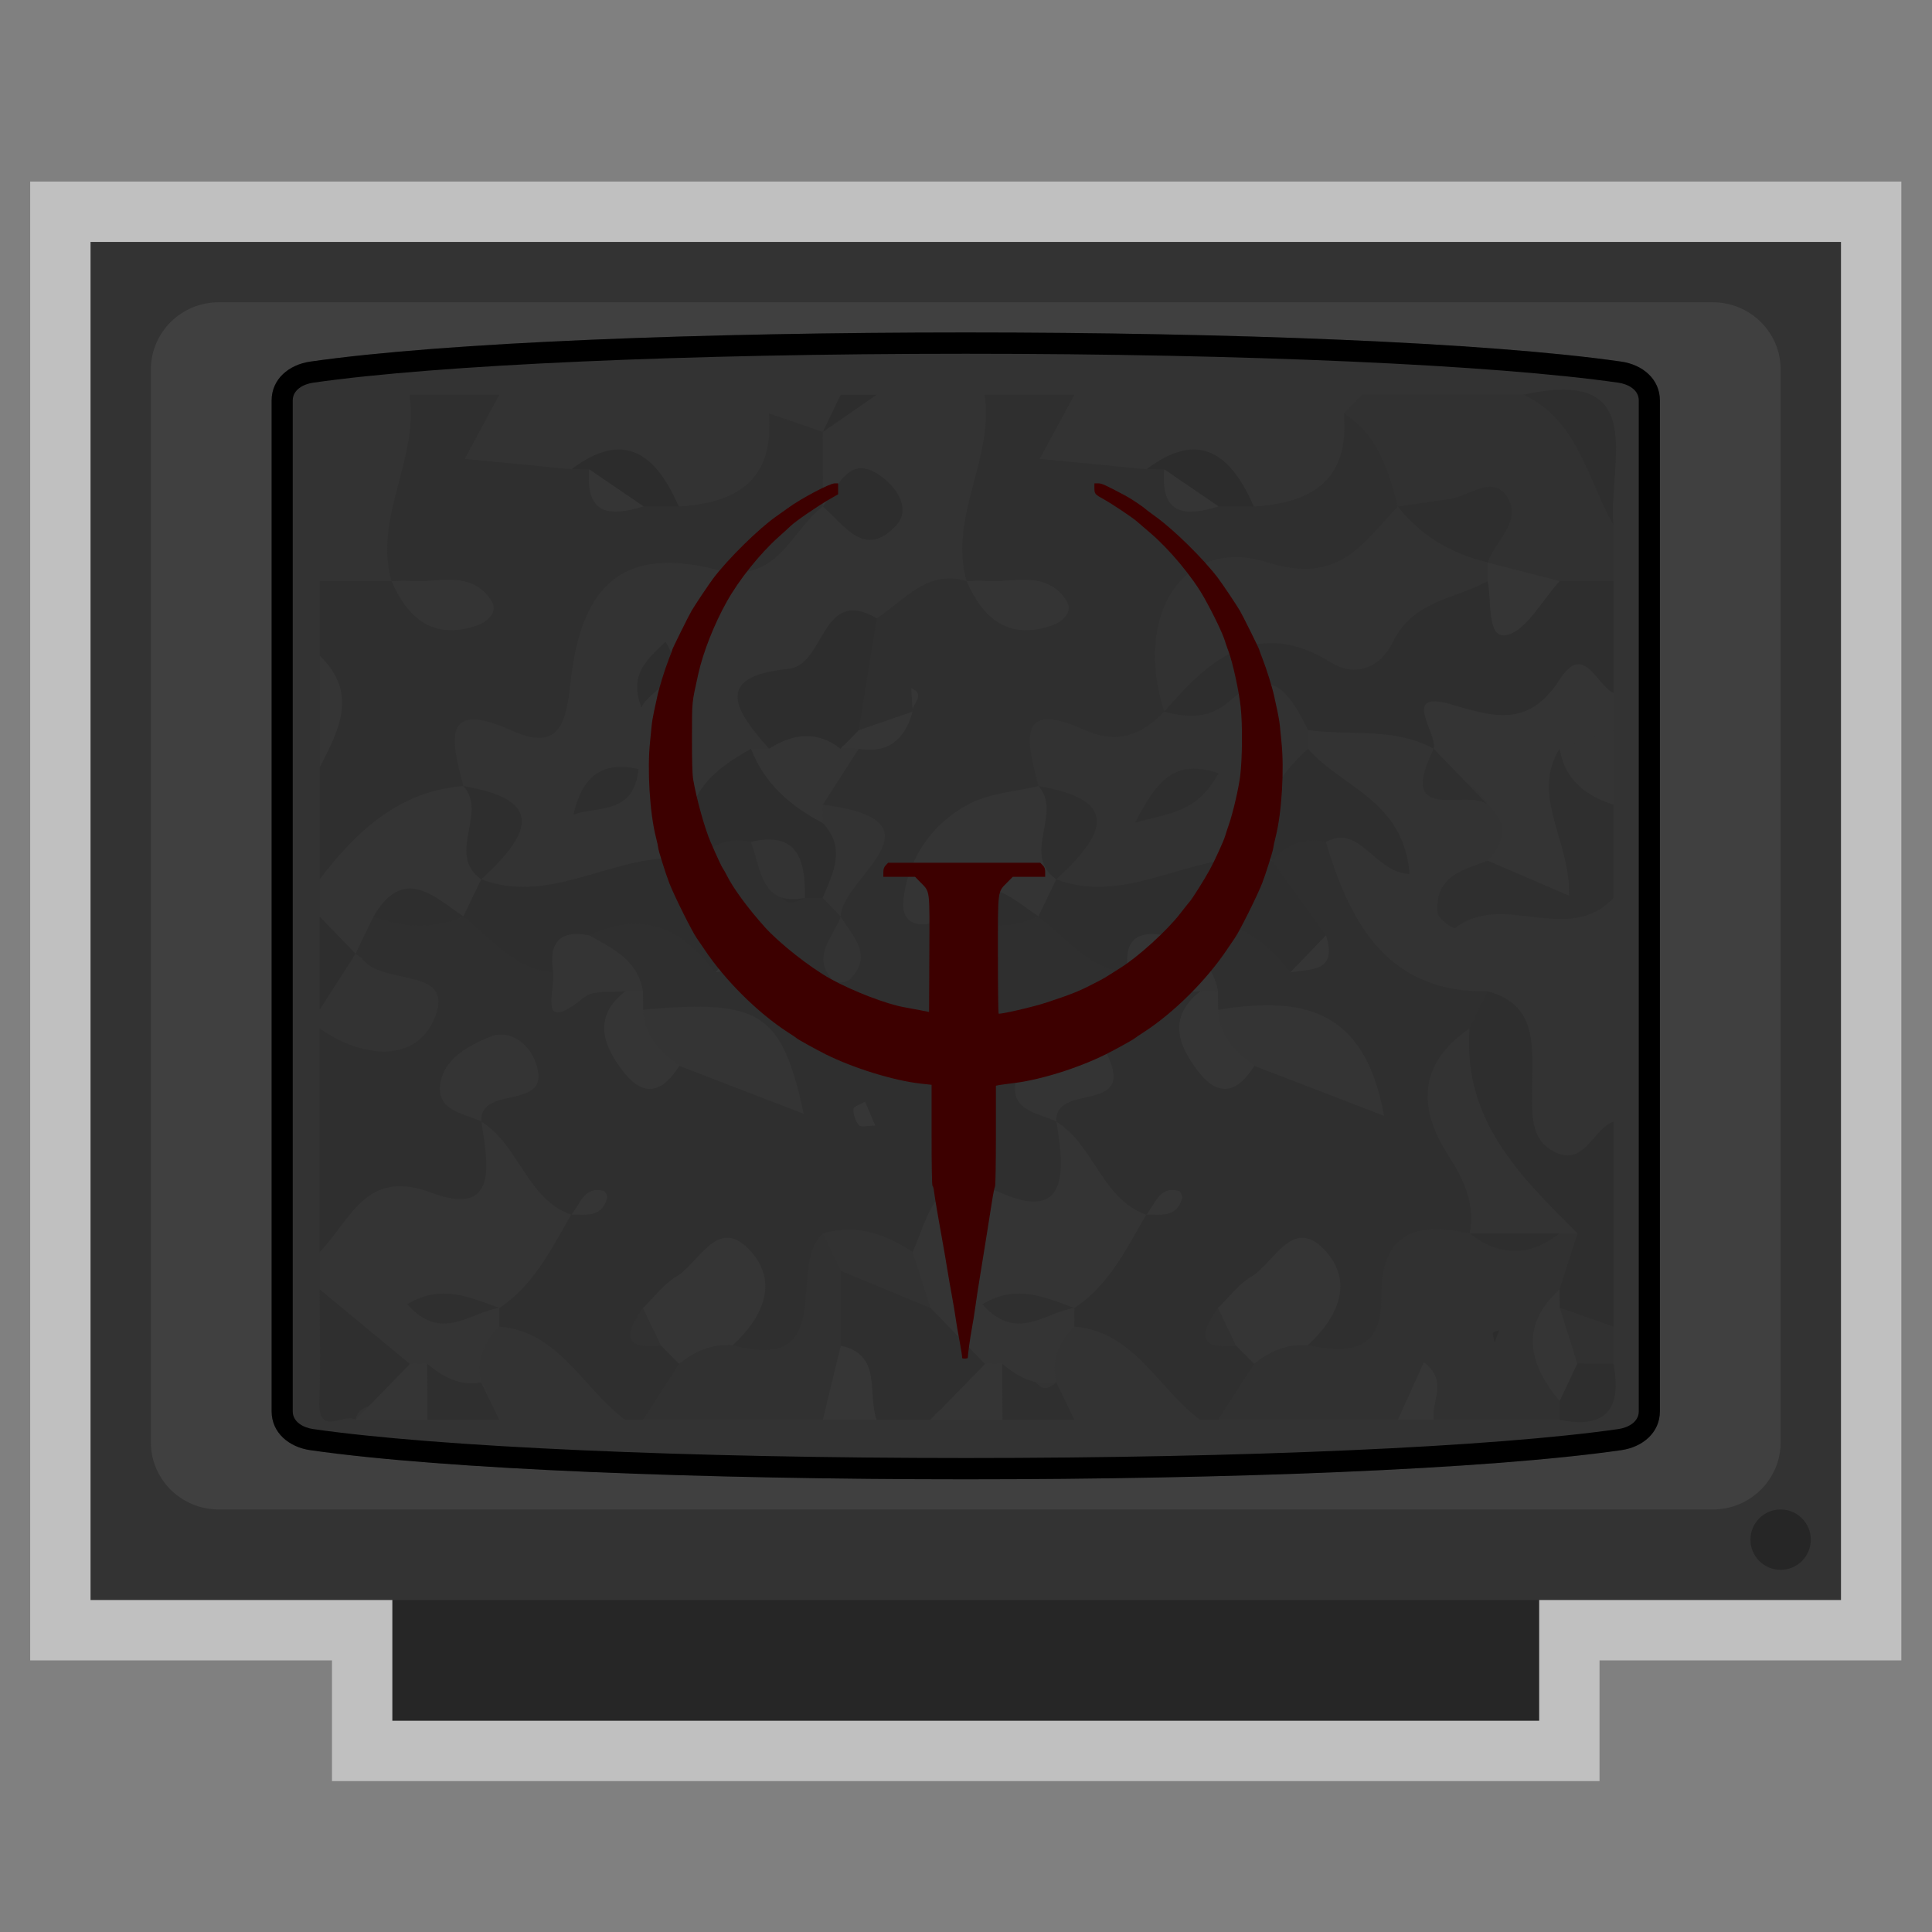 <?xml version="1.0" encoding="UTF-8" standalone="no"?>
<svg
   xmlns:dc="http://purl.org/dc/elements/1.1/"
   xmlns:cc="http://creativecommons.org/ns#"
   xmlns:rdf="http://www.w3.org/1999/02/22-rdf-syntax-ns#"
   xmlns:svg="http://www.w3.org/2000/svg"
   xmlns="http://www.w3.org/2000/svg"
   viewBox="0 0 341.333 341.333"
   height="256"
   width="256"
   xml:space="preserve"
   id="svg2"
   version="1.1"><rect x="0" y="0" width="341.333" height="341.333" fill="#808080" stroke="none"/><defs
     id="defs6"><clipPath
       id="clipPath18"
       clipPathUnits="userSpaceOnUse"><path
         id="path16"
         d="M 0,256 H 256 V 0 H 0 Z" /></clipPath><clipPath
       id="clipPath26"
       clipPathUnits="userSpaceOnUse"><path
         id="path24"
         d="M 4,232 H 252 V 20 H 4 Z" /></clipPath><clipPath
       id="clipPath46"
       clipPathUnits="userSpaceOnUse"><path
         id="path44"
         d="M 0,256 H 256 V 0 H 0 Z" /></clipPath></defs><g
     transform="matrix(1.333,0,0,-1.333,0,341.333)"
     id="g10"><g
       id="g12"><g
         clip-path="url(#clipPath18)"
         id="g14"><g
           id="g20"><g
             id="g22" /><g
             id="g34"><g
               style="opacity:0.5"
               id="g32"
               clip-path="url(#clipPath26)"><g
                 id="g30"
                 transform="translate(244,232)"><path
                   id="path28"
                   style="fill:#ffffff;fill-opacity:1;fill-rule:nonzero;stroke:none"
                   d="m 0,0 h -232 -8 v -8 -180 -8 h 8 32 v -8 -8 h 8 152 8 v 8 8 H 0 8 v 8 180 8 z" /></g></g></g></g></g></g><path
       id="path36"
       style="fill:#262626;fill-opacity:1;fill-rule:nonzero;stroke:none"
       d="M 204,28 H 52 v 24 h 152 z" /><path
       id="path38"
       style="fill:#333333;fill-opacity:1;fill-rule:nonzero;stroke:none"
       d="M 244,44 H 12 v 180 h 232 z" /><g
       id="g40"><g
         clip-path="url(#clipPath46)"
         id="g42"><g
           transform="translate(29,216)"
           id="g48"><path
             id="path50"
             style="fill:#404040;fill-opacity:1;fill-rule:nonzero;stroke:none"
             d="m 0,0 h 198 c 4.971,0 9,-3.98 9,-8.889 v -142.222 c 0,-4.909 -4.029,-8.889 -9,-8.889 H 0 c -4.971,0 -9,3.98 -9,8.889 V -8.889 C -9,-3.98 -4.971,0 0,0" /></g><g
           transform="translate(41.111,208.136)"
           id="g52"><path
             id="path54"
             style="fill:#333333;fill-opacity:1;fill-rule:nonzero;stroke:none"
             d="m 0,0 c 35.778,5.153 138,5.153 173.778,0 2.803,-0.404 5.111,-2.298 5.111,-5.153 v -133.966 c 0,-2.854 -2.308,-4.748 -5.111,-5.152 -35.778,-5.153 -138,-5.153 -173.778,0 -2.803,0.404 -5.111,2.298 -5.111,5.152 V -5.153 c 0,2.855 2.308,4.749 5.111,5.153" /></g><g
           transform="translate(128,212)"
           id="g56"><path
             id="path58"
             style="fill:#000000;fill-opacity:1;fill-rule:nonzero;stroke:none"
             d="M 0,0 C -34.5,0 -69,-1.288 -86.889,-3.864 -89.692,-4.268 -92,-6.162 -92,-9.017 v -133.966 c 0,-2.855 2.308,-4.749 5.111,-5.153 C -69,-150.712 -34.5,-152 0,-152 c 34.5,0 69,1.288 86.889,3.864 2.803,0.404 5.111,2.298 5.111,5.153 V -9.017 c 0,2.855 -2.308,4.749 -5.111,5.153 C 69,-1.288 34.5,0 0,0 m 0,-2.822 c 36.921,0 70.063,-1.469 86.493,-3.836 1.249,-0.179 2.708,-0.905 2.708,-2.359 v -133.966 c 0,-1.454 -1.459,-2.179 -2.708,-2.359 -16.43,-2.367 -49.572,-3.836 -86.493,-3.836 -36.921,0 -70.063,1.469 -86.493,3.836 -1.249,0.18 -2.708,0.905 -2.708,2.359 V -9.017 c 0,1.454 1.459,2.18 2.708,2.359 16.43,2.367 49.572,3.836 86.493,3.836" /></g><g
           transform="translate(236,48)"
           id="g60"><path
             id="path62"
             style="fill:#262626;fill-opacity:1;fill-rule:nonzero;stroke:none"
             d="M 0,0 C -2.209,0 -4,1.791 -4,4 -4,6.209 -2.209,8 0,8 2.209,8 4,6.209 4,4 4,1.791 2.209,0 0,0" /></g><g
           transform="translate(130.486,203.748)"
           id="g64"><path
             id="path66"
             style="fill:#2f2f2f;fill-opacity:1;fill-rule:nonzero;stroke:none"
             d="m 0,0 h 11.909 c 3.821,-2.349 7.404,-5.579 12.418,-3.966 0.948,-0.272 1.807,-0.469 2.608,-1.001 1.362,-1.368 2.868,-2.457 4.704,-2.977 1.417,-0.269 2.825,-0.53 4.275,-0.484 4.763,1.406 6.865,8.757 13.303,6.354 6.931,-0.853 13.566,-1.933 9.673,-12.08 -1.042,-4.534 -4.502,-7.53 -6.658,-11.32 -2.93,-5.147 -5.978,-5.967 -11.237,-3.831 -10.553,4.287 -14.205,1.115 -13.691,-11.042 0.011,-1.157 -0.078,-2.316 -0.274,-3.458 -2.904,-8.385 -12.081,-5.431 -17.029,-10.135 -3.827,-3.141 -8.891,-5.039 -9.934,-10.813 1.513,-3.519 3.888,-0.653 5.797,-0.886 1.012,0.1 2.023,0.147 3.036,0.139 5.355,0.4 7.075,-5.398 11.22,-7.061 2.781,-2.693 8.336,-0.63 9.565,-5.987 -2.174,-5.192 0.444,-6.692 4.837,-6.682 2.951,-0.255 6.395,1.511 8.176,-1.12 -3.252,3.882 -9.419,-1.402 -13.326,2.795 -0.435,1.083 -0.556,2.164 -0.307,3.295 1.75,7.556 -6.608,4.274 -8.196,8.238 0.824,11.142 9.459,4.686 14.111,6.917 -0.173,0.105 0.297,0.665 0.116,0.762 -0.436,1.307 -0.457,2.531 -0.363,3.837 0.255,1.219 0.702,2.269 1.379,3.222 2.918,3.473 6.329,4.919 10.536,2.752 2.698,-2.59 3.699,-6.224 5.576,-9.249 3.108,-5.01 5.66,-10.217 12.859,-9.422 4.712,0.521 5.579,-2.896 5.15,-6.934 0.136,-2.446 -0.82,-4.503 -2.176,-6.412 -3.244,-4.254 -8.35,-7.851 -1.108,-13.606 6.061,-4.817 3.058,-10.046 -1.356,-14.513 -2.446,-3.049 -6.337,-3.939 -7.597,-9.126 -2.244,-9.237 -10.258,-10.471 -18.26,-3.922 -0.588,1.263 -0.054,2.932 -1.241,3.76 0.379,-0.736 0.571,-1.333 0.732,-2.054 0.216,-1.53 0.968,-2.898 0.445,-4.39 -2.133,-3.18 -6.52,-2.449 -8.71,-5.46 h -2.381 c -7.347,1.663 -13.739,5.223 -19.306,10.428 -0.494,1.001 -0.789,2.066 -0.859,3.193 -0.032,1.113 -0.013,2.228 0.046,3.344 -0.643,3.709 2.186,5.343 4.207,7.495 0.183,0.43 0.318,0.853 0.374,1.314 0.899,4.971 0.363,9.519 -3.102,13.137 0.181,-0.309 0.304,-0.422 0.461,-0.636 5.803,-12.683 3.725,-16.909 -8.962,-16.67 -3.466,0.066 -5.825,-1.493 -8.647,-2.447 -2.801,-1.245 -6.884,1.458 -8.623,-3.096 -5.903,-12.985 -10.781,-15.026 -20.295,-8.516 -0.702,1.333 -0.549,2.941 -1.294,3.982 0.299,-0.707 0.419,-1.236 0.509,-1.895 0.176,-1.488 0.971,-2.796 0.378,-4.23 -2.185,-3.098 -6.522,-2.408 -8.721,-5.403 h -2.381 c -7.346,1.663 -13.738,5.224 -19.306,10.427 -0.504,0.998 -0.778,2.068 -0.859,3.191 -0.03,1.114 -0.015,2.229 0.046,3.344 -0.639,3.697 2.166,5.34 4.223,7.464 0.245,0.401 0.412,0.814 0.298,1.275 1.123,4.855 0.541,9.228 -2.793,12.811 0.117,-0.162 0.338,-0.442 0.426,-0.586 5.411,-13.042 3.058,-17.208 -10.083,-16.241 -4.153,0.305 -8.586,-4.471 -12.441,0.547 v 29.642 c 7.378,2.323 2.381,7.576 2.474,11.618 -0.159,2.41 0.658,4.505 2.066,6.328 4.274,2.215 8.64,-3.019 12.744,0.283 1.058,0.163 2.133,0.244 3.204,0.251 5.504,0.557 7.389,-5.281 11.578,-7.058 2.753,-2.72 8.355,-0.605 9.523,-6.023 -2.166,-5.188 0.46,-6.664 4.835,-6.643 2.954,-0.259 6.403,1.526 8.233,-1.176 -3.297,3.953 -9.469,-1.361 -13.378,2.852 -0.434,1.083 -0.555,2.164 -0.306,3.295 1.755,7.559 -6.633,4.265 -8.198,8.259 0.921,11.176 9.549,4.684 14.26,6.854 -0.178,0.089 0.302,0.605 0.115,0.692 -0.494,1.223 -0.581,2.383 -0.533,3.631 0.174,1.187 0.548,2.22 1.174,3.171 2.742,3.191 5.695,5.643 10.101,3.367 3.147,-2.026 4.405,-6.016 7.67,-7.79 0.647,-0.457 1.327,-0.945 1.968,-1.379 0.396,-0.256 0.608,-0.683 0.511,-0.861 -0.082,0.369 -0.143,0.578 -0.183,0.833 -1.343,2.848 -3.007,5.224 -4.313,7.83 -1.165,4.808 -0.36,8.564 4.821,9.838 0.318,0.1 0.799,0.114 1.014,0.085 -0.269,0.034 -0.087,0.084 -0.29,0.148 -0.982,0.768 -1.108,1.739 -1.164,2.799 -1.017,4.84 2.465,8.743 2.498,13.291 3.465,5.45 5.71,13.576 14.264,6.288 0.912,-1.246 -0.396,0.544 0.557,-0.773 -0.185,0.218 -0.34,0.459 -0.564,0.784 -3.089,3.494 -2.505,8.256 -4.328,12.252 C -11.143,-3.548 -1.437,-4.638 0,0" /></g><g
           transform="translate(54.271,203.748)"
           id="g68"><path
             id="path70"
             style="fill:#2f2f2f;fill-opacity:1;fill-rule:nonzero;stroke:none"
             d="m 0,0 h 11.909 c 3.82,-2.359 7.408,-5.577 12.424,-3.966 0.95,-0.264 1.808,-0.476 2.61,-1.003 1.368,-1.368 2.88,-2.454 4.72,-2.974 1.431,-0.271 2.852,-0.534 4.318,-0.48 4.395,1.386 6.316,7.227 11.638,6.916 2.584,-1.201 5.531,-0.633 8.147,-1.749 3.854,-2.764 2.506,-7.727 4.412,-11.35 0.148,-1.266 -0.176,-2.391 -0.906,-3.403 -2.789,-2.815 -6.045,-4.998 -7.95,-8.882 -2.259,-4.606 -5.903,-4.75 -10.428,-2.505 -8.953,4.443 -15.641,0.3 -14.536,-9.484 0.782,-6.92 -1.433,-10.018 -7.418,-11.208 -3.185,-0.634 -5.886,-2.313 -8.649,-3.871 -7.341,-3.538 -12.25,-12.775 -22.2,-10.266 v 14.821 c 0.958,4.941 4.451,9.881 0,14.821 v 9.881 c 2.623,2.017 4.507,9.121 8.544,1.355 0.882,-1.27 1.87,-2.455 3.242,-3.226 -1.387,0.774 -2.37,1.981 -3.27,3.295 C -9.951,-10.786 -9.621,-8.522 0,0" /></g><g
           transform="translate(109.065,188.928)"
           id="g72"><path
             id="path74"
             style="fill:#333333;fill-opacity:1;fill-rule:nonzero;stroke:none"
             d="m 0,0 c -0.004,3.294 -0.008,6.588 -0.012,9.882 0.143,0.511 0.285,1.022 0.427,1.534 2.151,1.319 5.167,0.804 6.716,3.404 h 14.29 c 1.3,-8.454 -4.775,-16.143 -2.383,-24.711 l 0.01,0.011 c -5.216,1.591 -8.223,-2.553 -11.91,-4.933 -6.36,-4.684 -6.698,-12.866 -10.33,-19.135 -0.693,-0.964 -1.581,-1.66 -2.659,-2.094 -4.415,-2.771 -12.778,-1.314 -10.834,-10.892 h -0.002 c 1.007,-1.541 0.193,-4.373 -0.133,-4.289 -9.835,2.529 -19.486,-8.914 -29.302,-0.458 -0.96,0.468 -1.729,1.168 -2.268,2.122 -0.36,3.688 0.257,7.313 0.734,10.947 0.002,0.52 0.004,1.041 0.006,1.562 -1.586,5.966 -2.968,11.585 6.446,7.346 6.055,-2.726 7.149,0.662 7.747,6.31 1.41,13.315 7.214,18.098 19.304,15.044 8.162,-2.062 9.778,5.026 14.14,8.362 0.538,0.44 1.138,0.725 1.798,0.855 C 1.134,0.702 0.542,0.406 0,0" /></g><g
           transform="translate(197.17,124.681)"
           id="g76"><path
             id="path78"
             style="fill:#333333;fill-opacity:1;fill-rule:nonzero;stroke:none"
             d="m 0,0 c -13.028,-0.253 -18.157,8.697 -21.441,19.796 0.421,2.185 3.296,4.606 -1.498,5.916 -3.581,0.978 -5.206,4.609 -5.619,8.452 0.235,1.238 0.683,2.291 1.61,3.085 6.737,0.147 13.526,6.105 20.06,-0.458 0.933,-0.651 1.866,-1.336 2.78,-2.022 3.125,-2.06 6.741,-3.426 9.068,-6.682 4.257,-2.855 3.554,-6.839 2.475,-10.872 1.857,-4.186 7.181,-1.26 9.241,-4.843 V -17.27 c -4.264,-2.124 1.595,-12.674 -7.589,-10.302 -6.708,1.734 -8.639,6.437 -7.394,13.951 C 2.37,-9.54 3.513,-4.104 0,0" /></g><g
           transform="translate(161.448,67.888)"
           id="g80"><path
             id="path82"
             style="fill:#313131;fill-opacity:1;fill-rule:nonzero;stroke:none"
             d="m 0,0 c 1.589,2.472 3.177,4.944 4.766,7.416 1.061,1.919 -0.831,5.027 2.199,6.121 3.217,1.162 3.568,-2.018 4.927,-3.652 5.17,-1.076 9.817,-1.024 9.739,6.316 -0.095,8.969 4.928,9.946 11.715,8.5 0.589,0.053 1.178,0.106 1.767,0.16 4.079,0.618 7.519,3.801 11.886,3.176 1.192,-0.375 2.102,-1.127 2.542,-2.304 1.29,-3.011 -0.481,-5.894 -0.604,-8.799 C 47.657,12.164 48.834,7.149 47.468,2.374 46.742,1.571 46.004,0.779 45.253,0 H 28.581 c -1.588,2.121 -3.176,1.449 -4.764,0 z" /></g><g
           transform="translate(190.023,156.818)"
           id="g84"><path
             id="path86"
             style="fill:#2e2e2e;fill-opacity:1;fill-rule:nonzero;stroke:none"
             d="m 0,0 c -5.261,2.919 -11.101,1.679 -16.654,2.494 -3.502,0.543 -6.153,-1.602 -9.156,-2.866 -4.969,-2.093 -8.842,-0.935 -9.907,5.316 l 0.003,-0.012 c 0.354,11.953 7.299,17.635 17.094,13.334 4.025,-1.768 8.637,-2.602 10.179,0.931 3.66,8.385 10.035,6.488 16.162,6.515 3.009,-1.671 5.257,0.705 7.775,1.502 3.914,0.357 5.504,-3.459 8.327,-4.986 V 7.407 C 17.44,-0.45 9.543,-3.073 0,0" /></g><g
           transform="translate(42.363,90.12)"
           id="g88"><path
             id="path90"
             style="fill:#343434;fill-opacity:1;fill-rule:nonzero;stroke:none"
             d="m 0,0 c 4.101,4.166 6.042,11.148 14.754,7.883 9.056,-3.395 7.514,3.863 6.684,9.417 L 21.425,17.289 C 26.414,14.224 27.434,7.037 33.353,4.938 l -0.011,0.013 c -2.649,-4.558 -4.97,-9.386 -9.526,-12.364 -1.546,1.5 -3.241,1.421 -5.015,0.51 1.774,0.912 3.47,0.986 5.02,-0.503 l -0.004,-2.475 c -0.687,-3.152 2.527,-6.48 -0.399,-9.535 -3.803,-3.001 -7.251,-0.787 -10.747,0.786 -1.116,0.194 -2.181,0.537 -3.203,1.036 C 3.587,-15.564 3.052,-9.24 0,-4.94 Z" /></g><g
           transform="translate(213.846,179.046)"
           id="g92"><path
             id="path94"
             style="fill:#313131;fill-opacity:1;fill-rule:nonzero;stroke:none"
             d="m 0,0 c -2.376,-0.001 -4.751,-0.002 -7.127,-0.003 -3.031,-2.768 -5.864,-2.131 -8.569,0.528 -0.919,0.44 -1.85,0.879 -2.779,1.304 -3.424,1.813 -7.822,2.403 -8.727,7.418 -0.459,0.212 -0.918,0.423 -1.378,0.634 -1.236,4.829 -2.691,9.522 -7.149,12.345 0.031,1.616 1.715,1.521 2.385,2.476 h 21.435 C 1.635,26.031 -3.566,13.473 0,7.411 Z" /></g><g
           transform="translate(180.502,203.748)"
           id="g96"><path
             id="path98"
             style="fill:#333333;fill-opacity:1;fill-rule:nonzero;stroke:none"
             d="m 0,0 c -0.795,-0.825 -1.59,-1.651 -2.385,-2.476 0.767,-9.053 -4.455,-11.874 -11.938,-12.342 -4.681,1.827 -8.507,6.3 -14.217,4.94 -4.599,0.447 -9.198,0.894 -14.157,1.376 1.678,3.108 3.134,5.805 4.59,8.502 z" /></g><g
           transform="translate(75.747,193.87)"
           id="g100"><path
             id="path102"
             style="fill:#333333;fill-opacity:1;fill-rule:nonzero;stroke:none"
             d="m 0,0 c -4.603,0.447 -9.205,0.894 -14.157,1.375 1.678,3.109 3.134,5.806 4.59,8.503 H 28.54 C 29.659,7.072 28.569,6.556 26.16,7.408 26.919,-1.639 21.709,-4.477 14.218,-4.94 9.536,-3.114 5.71,1.36 0,0" /></g><g
           transform="translate(206.695,85.17)"
           id="g104"><path
             id="path106"
             style="fill:#2e2e2e;fill-opacity:1;fill-rule:nonzero;stroke:none"
             d="m 0,0 c 0.795,2.474 1.59,4.948 2.385,7.421 -13.895,3.276 -20.69,16.169 -14.312,27.161 0.801,1.643 1.602,3.286 2.403,4.93 6.829,-1.851 5.854,-7.574 5.894,-12.789 0.024,-3.241 -0.409,-6.865 3.045,-8.537 3.923,-1.899 4.971,3.039 7.737,4.055 V -4.931 C 4.05,-7.219 1.434,-6.865 -0.61,-3.397 -1.262,-2.099 -1.059,-0.967 0,0" /></g><g
           transform="translate(190.023,156.818)"
           id="g108"><path
             id="path110"
             style="fill:#343434;fill-opacity:1;fill-rule:nonzero;stroke:none"
             d="m 0,0 c 0.505,2.207 -4.657,8.028 2.679,5.786 5.813,-1.778 10.138,-2.642 14.01,3.393 3.223,5.022 4.831,-0.716 7.134,-1.772 v -4.94 c -2.016,-1.868 -3.528,-4.009 -3.527,-6.978 0.1,-1.979 -0.824,-4.171 0.044,-5.882 2.218,-4.37 2.586,-10.321 -1.283,-11.379 -3.907,-1.068 -9.754,1.229 -11.911,6.946 2.243,2.467 2.86,4.937 0.01,7.411 -1.57,3.315 -5.829,3.839 -7.15,7.411 z" /></g><g
           transform="translate(85.234,67.888)"
           id="g112"><path
             id="path114"
             style="fill:#313131;fill-opacity:1;fill-rule:nonzero;stroke:none"
             d="m 0,0 c 1.589,2.472 3.177,4.945 4.766,7.417 1.06,1.92 -0.832,5.027 2.199,6.121 3.217,1.161 3.568,-2.017 4.926,-3.653 14.119,-3.868 7.053,10.654 11.942,14.798 2.214,-1.558 5.42,-1.417 6.85,-4.311 C 31.147,16.792 30.044,13.334 29.938,9.803 30.326,4.905 27.876,1.912 23.817,0 Z" /></g><g
           transform="translate(54.271,203.748)"
           id="g116"><path
             id="path118"
             style="fill:#333333;fill-opacity:1;fill-rule:nonzero;stroke:none"
             d="m 0,0 c 1.3,-8.454 -4.775,-16.143 -2.383,-24.711 l 0.009,0.01 -9.535,-0.001 c 0,3.984 0.544,8.067 -0.105,11.934 C -13.749,-2.421 -10.486,2.298 0,0" /></g><g
           transform="translate(197.169,141.992)"
           id="g120"><path
             id="path122"
             style="fill:#2f2f2f;fill-opacity:1;fill-rule:nonzero;stroke:none"
             d="M 0,0 C 3.24,-1.394 6.48,-2.788 10.778,-4.638 11.057,2.564 5.614,8.585 9.539,14.826 12.814,13.282 15.118,10.733 16.677,7.412 V -4.939 C 10.63,-11.371 2.068,-3.965 -4.318,-8.939 -4.525,-9.1 -6.552,-7.713 -6.624,-6.937 -7.079,-2.049 -3.275,-1.241 0,0" /></g><g
           transform="translate(42.363,139.523)"
           id="g124"><path
             id="path126"
             style="fill:#343434;fill-opacity:1;fill-rule:nonzero;stroke:none"
             d="m 0,0 c 4.938,6.461 10.609,11.707 19.052,12.355 l 0.021,-0.008 C 23.371,10.56 30.78,9.69 21.146,4.022 19.804,3.232 20.257,1.274 21.424,-0.011 l -0.003,0.016 c 1.868,-3.025 -0.987,-3.6 -2.378,-4.934 l 0.016,0.001 C 15.087,-6.844 11.109,-1.734 7.138,-4.937 6.344,-6.583 5.549,-8.228 4.755,-9.873 4.38,-10.224 4.005,-10.575 3.63,-10.926 -0.059,-10.548 2.192,-6.295 0,-4.94 Z" /></g><g
           transform="translate(111.443,77.708)"
           id="g128"><path
             id="path130"
             style="fill:#2f2f2f;fill-opacity:1;fill-rule:nonzero;stroke:none"
             d="M 0,0 0.001,9.914 C 5.623,13.843 10.047,8.319 15.115,7.835 17.768,4.415 22.484,2.501 22.282,-2.908 21.144,-8.957 14.391,-5.966 11.898,-9.82 H 4.753 C 0.894,-7.731 2.825,-2.628 0,0" /></g><g
           transform="translate(63.761,72.829)"
           id="g132"><path
             id="path134"
             style="fill:#333333;fill-opacity:1;fill-rule:nonzero;stroke:none"
             d="M 0,0 C -0.659,2.984 0.37,5.376 2.419,7.409 10.366,6.763 13.523,-0.839 19.091,-4.942 H 2.419 C 0.466,-3.898 1.503,-1.281 0,0" /></g><g
           transform="translate(142.395,80.239)"
           id="g136"><path
             id="path138"
             style="fill:#333333;fill-opacity:1;fill-rule:nonzero;stroke:none"
             d="M 0,0 C 7.947,-0.647 11.104,-8.249 16.672,-12.351 H 0 c -1.885,2.791 -6.039,2.079 -7.638,5.326 C -8.074,-1.189 -6.913,2.775 0,0" /></g><g
           transform="translate(47.117,129.65)"
           id="g140"><path
             id="path142"
             style="fill:#333333;fill-opacity:1;fill-rule:nonzero;stroke:none"
             d="M 0,0 C 0.319,-0.238 0.71,-0.417 0.945,-0.724 3.661,-4.269 13.18,-1.696 10.536,-8.399 8.103,-14.566 0.845,-13.862 -4.755,-9.888 v 2.47 c 2.7,1.706 1.946,5.799 4.767,7.421 z" /></g><g
           transform="translate(42.363,85.179)"
           id="g144"><path
             id="path146"
             style="fill:#2f2f2f;fill-opacity:1;fill-rule:nonzero;stroke:none"
             d="m 0,0 c 3.989,-3.299 7.978,-6.597 11.967,-9.896 2.746,-7.858 -6.49,-3.162 -7.204,-7.395 -1.494,1.017 -4.983,-2.407 -4.803,2.471 C 0.142,-9.886 0,-4.94 0,0" /></g><g
           transform="translate(213.846,186.457)"
           id="g148"><path
             id="path150"
             style="fill:#2e2e2e;fill-opacity:1;fill-rule:nonzero;stroke:none"
             d="M 0,0 C -3.461,6.141 -4.711,13.919 -11.909,17.291 4.922,21.055 -0.757,8.144 0,0" /></g><g
           transform="translate(213.846,149.404)"
           id="g152"><path
             id="path154"
             style="fill:#343434;fill-opacity:1;fill-rule:nonzero;stroke:none"
             d="M 0,0 C -3.621,1.186 -6.415,3.228 -7.139,7.414 -4.759,8.237 -2.38,9.059 0,9.881 Z" /></g><g
           transform="translate(123.341,67.888)"
           id="g156"><path
             id="path158"
             style="fill:#353535;fill-opacity:1;fill-rule:nonzero;stroke:none"
             d="M 0,0 C 2.404,2.465 4.808,4.931 7.213,7.396 8.346,8.62 9.581,8.743 10.918,7.765 12.644,4.755 12.022,2.197 9.527,0 Z" /></g><g
           transform="translate(47.126,67.888)"
           id="g160"><path
             id="path162"
             style="fill:#353535;fill-opacity:1;fill-rule:nonzero;stroke:none"
             d="M 0,0 C 2.401,2.465 4.801,4.93 7.202,7.395 7.967,7.404 8.731,7.412 9.495,7.419 11.138,4.954 11.5,2.482 9.527,0 Z" /></g><g
           transform="translate(111.443,77.708)"
           id="g164"><path
             id="path166"
             style="fill:#363636;fill-opacity:1;fill-rule:nonzero;stroke:none"
             d="M 0,0 C 5.559,-1.204 3.463,-6.393 4.753,-9.82 H -2.393 C -1.595,-6.547 -0.798,-3.273 0,0" /></g><g
           transform="translate(206.701,67.888)"
           id="g168"><path
             id="path170"
             style="fill:#2e2e2e;fill-opacity:1;fill-rule:nonzero;stroke:none"
             d="m 0,0 c 0.001,0.822 0.002,1.643 0.003,2.465 -2.2,3.07 -1.287,5.449 1.529,7.404 C 3.927,10.338 5.577,8.974 7.145,7.411 8.333,1.238 5.951,-1.232 0,0" /></g><g
           transform="translate(42.363,169.165)"
           id="g172"><path
             id="path174"
             style="fill:#353535;fill-opacity:1;fill-rule:nonzero;stroke:none"
             d="M 0,0 C 5.171,-4.94 2.555,-9.881 0,-14.821 Z" /></g><g
           transform="translate(132.868,67.888)"
           id="g176"><path
             id="path178"
             style="fill:#2f2f2f;fill-opacity:1;fill-rule:nonzero;stroke:none"
             d="M 0,0 C -0.01,2.473 -0.02,4.946 -0.031,7.419 3.882,11.389 3.368,1.469 7.13,4.964 7.929,3.309 8.728,1.655 9.527,0 Z" /></g><g
           transform="translate(56.653,67.888)"
           id="g180"><path
             id="path182"
             style="fill:#2f2f2f;fill-opacity:1;fill-rule:nonzero;stroke:none"
             d="M 0,0 C -0.01,2.473 -0.02,4.946 -0.031,7.419 2.051,5.669 4.302,4.443 7.109,4.942 7.914,3.294 8.721,1.647 9.527,0 Z" /></g><g
           transform="translate(47.13,129.653)"
           id="g184"><path
             id="path186"
             style="fill:#2e2e2e;fill-opacity:1;fill-rule:nonzero;stroke:none"
             d="M 0,0 C -1.589,-2.474 -3.178,-4.948 -4.767,-7.421 V 4.93 C -3.178,3.286 -1.589,1.643 0,0" /></g><g
           transform="translate(185.266,67.888)"
           id="g188"><path
             id="path190"
             style="fill:#363636;fill-opacity:1;fill-rule:nonzero;stroke:none"
             d="M 0,0 C 1.111,2.451 2.223,4.902 3.455,7.62 6.728,5.172 4.389,2.378 4.763,0 Z" /></g><g
           transform="translate(101.906,201.278)"
           id="g192"><path
             id="path194"
             style="fill:#333333;fill-opacity:1;fill-rule:nonzero;stroke:none"
             d="M 0,0 C 0.794,0.823 1.587,1.646 2.381,2.47 H 9.526 C 11.882,-0.807 8.327,-1.022 7.149,-2.467 L 7.147,-2.468 C 4.765,-1.645 2.382,-0.823 0,0" /></g><g
           transform="translate(213.846,75.298)"
           id="g196"><path
             id="path198"
             style="fill:#313131;fill-opacity:1;fill-rule:nonzero;stroke:none"
             d="M 0,0 C -1.598,0.009 -3.197,0.018 -4.795,0.028 -7.102,1.982 -9.188,4.012 -7.115,7.441 -4.744,6.607 -2.372,5.774 0,4.94 Z" /></g><g
           transform="translate(109.055,198.811)"
           id="g200"><path
             id="path202"
             style="fill:#2d2d2d;fill-opacity:1;fill-rule:nonzero;stroke:none"
             d="M 0,0 C 0.792,1.646 1.585,3.291 2.377,4.937 H 7.141 C 4.76,3.291 2.38,1.646 0,0" /></g><g
           transform="translate(197.169,179.036)"
           id="g204"><path
             id="path206"
             style="fill:#323232;fill-opacity:1;fill-rule:nonzero;stroke:none"
             d="m 0,0 c -4.362,-2.403 -9.931,-2.554 -12.592,-8.125 -1.58,-3.307 -4.949,-4.655 -8.059,-2.713 -9.789,6.11 -16.143,0.616 -22.209,-6.448 -4.109,12.585 2.428,23.347 13.631,19.793 9.583,-3.04 12.585,2.469 17.326,7.383 l 0.005,0.002 C -8.012,7.283 -2.018,8.319 0.005,2.489 L 0.013,2.456 C 0.774,1.906 1.025,1.359 0.769,0.814 0.513,0.272 0.257,0 0,0" /></g><g
           transform="translate(154.306,161.762)"
           id="g208"><path
             id="path210"
             style="fill:#323232;fill-opacity:1;fill-rule:nonzero;stroke:none"
             d="m 0,0 c 3.103,-0.873 6.063,-0.959 8.702,1.412 5.631,5.058 8.053,0.738 10.36,-3.862 -0.004,-0.828 -0.008,-1.656 -0.013,-2.484 3.995,-6.873 -8.467,-8.063 -4.763,-14.835 v 0.002 c 1.008,-1.542 0.194,-4.373 -0.132,-4.289 -9.836,2.529 -19.486,-8.914 -29.302,-0.459 -0.96,0.469 -1.73,1.168 -2.268,2.123 -0.36,3.687 0.257,7.312 0.734,10.946 0.002,0.52 0.004,1.041 0.005,1.562 -1.369,5.564 -3.272,11.682 6.195,7.412 C -6.312,-4.352 -2.982,-3.157 0,0" /></g><g
           transform="translate(139.998,72.852)"
           id="g212"><path
             id="path214"
             style="fill:#343434;fill-opacity:1;fill-rule:nonzero;stroke:none"
             d="M 0,0 C -2.815,-0.526 -5.072,0.699 -7.16,2.455 -7.922,2.447 -8.684,2.44 -9.445,2.432 c -2.405,2.472 -4.81,4.944 -7.215,7.416 -1.367,2.274 -3.343,4.339 -2.377,7.417 2.345,5.248 2.913,11.582 12.002,7.721 8.921,-3.79 8.007,3.666 7.052,9.582 L 0.005,34.557 C 4.994,31.492 6.015,24.306 11.933,22.206 l -0.011,0.012 C 9.273,17.661 6.952,12.831 2.396,9.855 0.85,11.354 -0.845,11.275 -2.619,10.364 -0.845,11.277 0.85,11.35 2.401,9.862 2.4,9.037 2.398,8.212 2.397,7.387 0.359,5.357 -0.67,2.975 0,0" /></g><g
           transform="translate(139.998,139.523)"
           id="g216"><path
             id="path218"
             style="fill:#2e2e2e;fill-opacity:1;fill-rule:nonzero;stroke:none"
             d="m 0,0 c 9.902,-3.787 18.833,4.51 28.594,2.471 2.382,-3.3 4.765,-6.6 7.147,-9.901 -0.788,-2.455 -2.929,-3.508 -4.731,-4.914 -4.401,5.895 -9.764,8.277 -16.698,4.913 1.776,-5.155 -3.382,-3.07 -4.774,-4.918 -5.169,0.402 -8.18,4.536 -11.917,7.415 C -4.663,-1.693 -3.455,-0.264 0,0" /></g><g
           transform="translate(61.406,134.594)"
           id="g220"><path
             id="path222"
             style="fill:#2e2e2e;fill-opacity:1;fill-rule:nonzero;stroke:none"
             d="M 0,0 C 0.793,1.645 1.585,3.289 2.378,4.934 12.28,1.135 21.211,9.443 30.972,7.4 33.354,4.1 35.737,0.8 38.119,-2.501 37.331,-4.956 35.19,-6.01 33.388,-7.415 28.986,-1.52 23.624,0.862 16.689,-2.502 18.466,-7.657 13.307,-5.572 11.916,-7.42 6.745,-7.017 3.733,-2.885 0,0" /></g><g
           transform="translate(139.998,139.523)"
           id="g224"><path
             id="path226"
             style="fill:#343434;fill-opacity:1;fill-rule:nonzero;stroke:none"
             d="m 0,0 c -0.793,-1.645 -1.586,-3.289 -2.379,-4.934 l 0.018,0.006 c -3.972,-1.916 -7.95,3.195 -11.922,-0.009 -2.833,-1.56 -6.372,-1.723 -5.975,2.171 0.562,5.5 3.86,10.317 8.904,12.851 2.712,1.363 5.972,1.551 8.986,2.27 l 0.02,-0.008 C 1.983,10.56 9.355,9.662 -0.291,4.013 -1.631,3.228 -1.191,1.265 0.004,-0.01 Z" /></g><g
           transform="translate(101.931,156.833)"
           id="g228"><path
             id="path230"
             style="fill:#2d2d2d;fill-opacity:1;fill-rule:nonzero;stroke:none"
             d="M 0,0 C -4.365,4.9 -7.63,9.573 2.577,10.585 7.465,11.07 6.888,21.63 14.272,17.282 13.476,12.339 12.679,7.395 11.883,2.451 11.451,0.824 10.581,-0.446 9.093,-1.211 6.299,1.129 2.254,-6.668 0,0" /></g><g
           transform="translate(194.768,119.751)"
           id="g232"><path
             id="path234"
             style="fill:#333333;fill-opacity:1;fill-rule:nonzero;stroke:none"
             d="m 0,0 c -0.904,-12.27 6.813,-19.653 14.312,-27.16 -0.803,-0.004 -1.607,-0.007 -2.41,-0.011 -3.959,-1.963 -7.918,-1.903 -11.875,0.008 v 0.001 c 0.746,3.934 -0.785,7.15 -2.82,10.308 C -6.963,-10.378 -6.7,-4.589 0,0" /></g><g
           transform="translate(85.247,122.249)"
           id="g236"><path
             id="path238"
             style="fill:#343434;fill-opacity:1;fill-rule:nonzero;stroke:none"
             d="M 0,0 C 15.559,1.362 18.345,-0.322 21.279,-13.807 15.437,-11.557 10.11,-9.506 4.783,-7.454 1.546,-7.842 -1.86,-7.955 -3.134,-4.146 -3.802,-2.148 -2.326,-0.361 0,0" /></g><g
           transform="translate(161.462,122.249)"
           id="g240"><path
             id="path242"
             style="fill:#343434;fill-opacity:1;fill-rule:nonzero;stroke:none"
             d="M 0,0 C 10.272,1.558 19.306,0.913 21.978,-14.076 15.437,-11.557 10.11,-9.506 4.783,-7.454 1.546,-7.842 -1.86,-7.955 -3.134,-4.146 -3.802,-2.148 -2.326,-0.361 0,0" /></g><g
           transform="translate(97.125,77.773)"
           id="g244"><path
             id="path246"
             style="fill:#353535;fill-opacity:1;fill-rule:nonzero;stroke:none"
             d="m 0,0 c -2.709,0.214 -5.029,-0.779 -7.125,-2.468 -0.801,0.807 -1.602,1.613 -2.403,2.42 -4.683,-0.332 -4.032,2.069 -2.376,4.986 1.444,1.398 2.703,3.135 4.373,4.122 3.049,1.802 5.459,8.02 9.662,3.657 C 6.217,8.476 3.995,3.679 0,0" /></g><g
           transform="translate(168.592,141.992)"
           id="g248"><path
             id="path250"
             style="fill:#2e2e2e;fill-opacity:1;fill-rule:nonzero;stroke:none"
             d="M 0,0 C -2.666,6.414 0.477,10.822 4.763,14.835 9.156,9.723 17.45,8.056 18.232,-1.771 13.557,-1.607 11.669,4.965 7.137,2.485 4.261,3.19 1.959,2.124 0,0" /></g><g
           transform="translate(173.341,77.772)"
           id="g252"><path
             id="path254"
             style="fill:#353535;fill-opacity:1;fill-rule:nonzero;stroke:none"
             d="m 0,0 c -2.71,0.214 -5.03,-0.78 -7.127,-2.468 -0.802,0.806 -1.604,1.613 -2.405,2.419 -4.681,-0.329 -4.029,2.072 -2.374,4.986 1.444,1.399 2.703,3.136 4.373,4.123 3.049,1.802 5.459,8.019 9.662,3.658 C 6.215,8.478 3.994,3.68 0,0" /></g><g
           transform="translate(92.38,141.994)"
           id="g256"><path
             id="path258"
             style="fill:#2d2d2d;fill-opacity:1;fill-rule:nonzero;stroke:none"
             d="M 0,0 C -2.936,7.71 1.402,11.637 7.165,14.825 11.421,12.41 14.048,7.609 18.971,6.163 26.487,0.599 19.126,-1.618 16.654,-4.936 15.868,-4.937 15.081,-4.939 14.294,-4.94 11.592,-6.385 10.55,-4.924 11.043,-2.455 11.768,1.169 9.195,1.499 7.141,2.492 4.261,3.201 1.959,2.13 0,0" /></g><g
           transform="translate(63.8,107.42)"
           id="g260"><path
             id="path262"
             style="fill:#343434;fill-opacity:1;fill-rule:nonzero;stroke:none"
             d="m 0,0 c -2.345,1.118 -6.002,1.389 -5.44,5.039 0.513,3.336 3.746,5.002 6.562,6.19 2.517,1.062 4.966,-0.857 5.823,-2.808 3.263,-7.432 -7.208,-3.254 -6.957,-8.432 z" /></g><g
           transform="translate(140.015,107.42)"
           id="g264"><path
             id="path266"
             style="fill:#343434;fill-opacity:1;fill-rule:nonzero;stroke:none"
             d="m 0,0 c -2.345,1.118 -6.002,1.389 -5.44,5.039 0.514,3.336 3.746,5.002 6.562,6.19 2.517,1.062 4.966,-0.857 5.823,-2.809 3.263,-7.432 -7.208,-3.253 -6.957,-8.431 z" /></g><g
           transform="translate(120.961,90.117)"
           id="g268"><path
             id="path270"
             style="fill:#323232;fill-opacity:1;fill-rule:nonzero;stroke:none"
             d="m 0,0 c 0.792,-2.472 1.584,-4.944 2.376,-7.417 -3.964,1.641 -7.929,3.282 -11.893,4.923 -0.793,1.649 -1.586,3.299 -2.378,4.948 C -7.519,3.778 -3.655,2.434 0,0" /></g><g
           transform="translate(109.046,146.98)"
           id="g272"><path
             id="path274"
             style="fill:#343434;fill-opacity:1;fill-rule:nonzero;stroke:none"
             d="m 0,0 c -4.197,2.21 -7.708,5.132 -9.502,9.839 0.796,0.004 1.591,0.009 2.386,0.013 3.163,1.998 6.323,2.463 9.479,-0.011 0.803,1.026 1.604,1.025 2.402,-0.006 C 3.179,7.366 1.593,4.897 0.006,2.428 1.771,1.614 1.769,0.804 0,0" /></g><g
           transform="translate(128.103,179.037)"
           id="g276"><path
             id="path278"
             style="fill:#343434;fill-opacity:1;fill-rule:nonzero;stroke:none"
             d="M 0,0 C 0.779,0.018 1.564,0.111 2.336,0.041 6.07,-0.295 10.417,1.558 13.162,-2.456 14.264,-4.067 12.758,-5.417 11.124,-5.945 5.555,-7.744 2.192,-5.033 0.009,0.01 Z" /></g><g
           transform="translate(149.536,127.174)"
           id="g280"><path
             id="path282"
             style="fill:#343434;fill-opacity:1;fill-rule:nonzero;stroke:none"
             d="M 0,0 C -0.661,3.991 0.887,5.675 4.774,4.918 7.847,3.182 11.175,1.71 11.892,-2.469 11.115,-3.598 10.334,-3.545 9.549,-2.479 7.702,-2.715 5.35,-2.281 4.093,-3.3 -2.129,-8.346 0.244,-2.539 0,0" /></g><g
           transform="translate(85.247,122.249)"
           id="g284"><path
             id="path286"
             style="fill:#353535;fill-opacity:1;fill-rule:nonzero;stroke:none"
             d="m 0,0 c 0.109,-3.51 2.329,-5.562 4.783,-7.454 -2.206,-3.547 -4.726,-4.283 -7.472,-0.692 -2.724,3.563 -3.962,7.2 0.318,10.595 0.78,1.103 1.561,1.104 2.342,0.001 C -0.02,1.633 -0.01,0.817 0,0" /></g><g
           transform="translate(159.085,124.695)"
           id="g288"><path
             id="path290"
             style="fill:#353535;fill-opacity:1;fill-rule:nonzero;stroke:none"
             d="M 0,0 C 0.781,0.003 1.562,0.006 2.343,0.01 2.354,-0.809 2.366,-1.628 2.376,-2.446 2.485,-5.956 4.705,-8.008 7.159,-9.9 4.954,-13.446 2.433,-14.184 -0.311,-10.593 -3.031,-7.033 -4.286,-3.396 0,0" /></g><g
           transform="translate(85.218,124.699)"
           id="g292"><path
             id="path294"
             style="fill:#343434;fill-opacity:1;fill-rule:nonzero;stroke:none"
             d="m 0,0 c -0.781,0 -1.561,-0.001 -2.342,-0.001 -1.848,-0.236 -4.202,0.198 -5.459,-0.822 -6.218,-5.047 -3.855,0.752 -4.095,3.298 -0.661,3.991 0.887,5.675 4.773,4.918 C -4.047,5.655 -0.714,4.185 0,0" /></g><g
           transform="translate(109.046,146.98)"
           id="g296"><path
             id="path298"
             style="fill:#333333;fill-opacity:1;fill-rule:nonzero;stroke:none"
             d="m 0,0 c 0.002,0.809 0.004,1.619 0.006,2.428 16.971,-2.151 2.419,-9.74 2.378,-14.826 l 0.005,0.002 c -0.8,0.825 -1.601,1.65 -2.401,2.474 C 1.37,-6.616 3.137,-3.312 0,0" /></g><g
           transform="translate(151.962,193.87)"
           id="g300"><path
             id="path302"
             style="fill:#2c2c2c;fill-opacity:1;fill-rule:nonzero;stroke:none"
             d="m 0,0 c 6.979,5.285 11.194,2.016 14.217,-4.94 -1.552,0.005 -3.104,0.011 -4.656,0.016 -2.95,0.782 -6.441,0.709 -7.218,4.92 C 1.562,-0.003 0.781,-0.001 0,0" /></g><g
           transform="translate(125.715,134.586)"
           id="g304"><path
             id="path306"
             style="fill:#2e2e2e;fill-opacity:1;fill-rule:nonzero;stroke:none"
             d="M 0,0 C 3.969,6.783 7.946,2.724 11.922,0.009 7.949,-1.758 3.975,-1.479 0,0" /></g><g
           transform="translate(49.501,134.586)"
           id="g308"><path
             id="path310"
             style="fill:#2e2e2e;fill-opacity:1;fill-rule:nonzero;stroke:none"
             d="M 0,0 C 3.969,6.783 7.946,2.723 11.921,0.009 7.949,-1.758 3.975,-1.479 0,0" /></g><g
           transform="translate(99.52,144.487)"
           id="g312"><path
             id="path314"
             style="fill:#333333;fill-opacity:1;fill-rule:nonzero;stroke:none"
             d="M 0,0 C 6.18,1.451 7.27,-2.366 7.154,-7.433 1.259,-8.589 1.368,-3.53 0,0" /></g><g
           transform="translate(111.431,134.582)"
           id="g316"><path
             id="path318"
             style="fill:#333333;fill-opacity:1;fill-rule:nonzero;stroke:none"
             d="m 0,0 c 1.51,-2.621 4.441,-5.059 1.196,-8.338 -0.415,-0.419 -1.775,-0.559 -2.118,-0.213 -3.156,3.189 -0.07,5.766 0.926,8.554 z" /></g><g
           transform="translate(116.002,106.871)"
           id="g320"><path
             id="path322"
             style="fill:#363636;fill-opacity:1;fill-rule:nonzero;stroke:none"
             d="m 0,0 c -0.97,0 -1.862,-0.264 -2.161,0.06 -0.475,0.515 -0.767,1.44 -0.712,2.156 0.028,0.36 0.992,0.641 1.532,0.958 C -0.911,2.156 -0.481,1.138 0,0" /></g><g
           transform="translate(151.93,95.058)"
           id="g324"><path
             id="path326"
             style="fill:#353535;fill-opacity:1;fill-rule:nonzero;stroke:none"
             d="M 0,0 C 1.187,1.423 1.707,3.836 4.289,3.171 4.519,3.112 4.83,2.472 4.756,2.204 4.018,-0.454 1.871,0.072 -0.011,0.012 Z" /></g><g
           transform="translate(75.715,95.058)"
           id="g328"><path
             id="path330"
             style="fill:#353535;fill-opacity:1;fill-rule:nonzero;stroke:none"
             d="M 0,0 C 1.188,1.423 1.707,3.836 4.289,3.172 4.519,3.113 4.83,2.472 4.756,2.205 4.019,-0.453 1.871,0.072 -0.011,0.013 Z" /></g><g
           transform="translate(154.304,193.866)"
           id="g332"><path
             id="path334"
             style="fill:#353535;fill-opacity:1;fill-rule:nonzero;stroke:none"
             d="M 0,0 C 2.405,-1.64 4.811,-3.28 7.217,-4.92 2.955,-6.211 -0.529,-6.272 0,0" /></g><g
           transform="translate(113.812,156.816)"
           id="g336"><path
             id="path338"
             style="fill:#353535;fill-opacity:1;fill-rule:nonzero;stroke:none"
             d="M 0,0 C -0.8,0.002 -1.601,0.003 -2.402,0.005 -1.6,0.826 -0.799,1.647 0.003,2.468 2.387,3.29 4.771,4.112 7.155,4.933 L 7.144,4.94 C 6.12,1.182 3.855,-0.645 0,0" /></g><g
           transform="translate(120.967,161.749)"
           id="g340"><path
             id="path342"
             style="fill:#353535;fill-opacity:1;fill-rule:nonzero;stroke:none"
             d="M 0,0 C -0.065,1.037 -0.129,2.075 -0.194,3.112 1.834,2.202 -0.139,1.038 -0.011,0.007 Z" /></g><g
           transform="translate(161.435,82.71)"
           id="g344"><path
             id="path346"
             style="fill:#313131;fill-opacity:1;fill-rule:nonzero;stroke:none"
             d="M 0,0 C 0.792,-1.662 1.583,-3.323 2.374,-4.985 -2.869,-5.604 -2.281,-3.236 0,0" /></g><g
           transform="translate(85.221,82.71)"
           id="g348"><path
             id="path350"
             style="fill:#313131;fill-opacity:1;fill-rule:nonzero;stroke:none"
             d="M 0,0 C 0.792,-1.662 1.584,-3.323 2.376,-4.985 -2.868,-5.605 -2.284,-3.238 0,0" /></g><g
           transform="translate(94.793,127.179)"
           id="g352"><path
             id="path354"
             style="fill:#353535;fill-opacity:1;fill-rule:nonzero;stroke:none"
             d="M 0,0 C 1.577,1.638 3.154,3.277 4.731,4.915 6.343,-0.026 2.669,0.507 0,0" /></g><g
           transform="translate(171.008,127.179)"
           id="g356"><path
             id="path358"
             style="fill:#353535;fill-opacity:1;fill-rule:nonzero;stroke:none"
             d="M 0,0 C 1.577,1.638 3.154,3.277 4.731,4.915 6.343,-0.026 2.669,0.507 0,0" /></g><g
           transform="translate(133.631,120.332)"
           id="g360"><path
             id="path362"
             style="fill:#353535;fill-opacity:1;fill-rule:nonzero;stroke:none"
             d="M 0,0 C -0.08,0.36 -0.328,0.827 -0.195,1.049 -0.059,1.275 0.451,1.258 0.798,1.348 0.879,0.989 1.13,0.516 0.996,0.303 0.853,0.074 0.348,0.091 0,0" /></g><g
           transform="translate(51.888,179.037)"
           id="g364"><path
             id="path366"
             style="fill:#343434;fill-opacity:1;fill-rule:nonzero;stroke:none"
             d="M 0,0 C 0.779,0.018 1.564,0.111 2.336,0.041 6.07,-0.295 10.417,1.558 13.161,-2.456 14.263,-4.067 12.758,-5.417 11.124,-5.945 5.554,-7.743 2.192,-5.032 0.009,0.01 Z" /></g><g
           transform="translate(75.747,193.87)"
           id="g368"><path
             id="path370"
             style="fill:#2c2c2c;fill-opacity:1;fill-rule:nonzero;stroke:none"
             d="M 0,0 C 6.979,5.285 11.194,2.016 14.218,-4.94 12.665,-4.935 11.113,-4.929 9.56,-4.924 6.611,-4.141 3.12,-4.215 2.343,-0.005 1.562,-0.003 0.781,-0.002 0,0" /></g><g
           transform="translate(78.09,193.865)"
           id="g372"><path
             id="path374"
             style="fill:#353535;fill-opacity:1;fill-rule:nonzero;stroke:none"
             d="M 0,0 C 2.405,-1.64 4.81,-3.28 7.216,-4.919 2.954,-6.211 -0.529,-6.271 0,0" /></g><g
           transform="translate(109.065,188.928)"
           id="g376"><path
             id="path378"
             style="fill:#2d2d2d;fill-opacity:1;fill-rule:nonzero;stroke:none"
             d="M 0,0 C 2.116,2.585 3.423,7.39 8.025,3.775 9.867,2.329 11.684,-0.393 9.69,-2.525 5.494,-7.012 2.86,-2.446 -0.013,0.012 Z" /></g><g
           transform="translate(63.787,139.513)"
           id="g380"><path
             id="path382"
             style="fill:#2e2e2e;fill-opacity:1;fill-rule:nonzero;stroke:none"
             d="M 0,0 C -4.682,3.321 0.865,8.736 -2.351,12.357 9.177,10.437 5.914,5.49 0,0" /></g><g
           transform="translate(75.997,148.095)"
           id="g384"><path
             id="path386"
             style="fill:#2e2e2e;fill-opacity:1;fill-rule:nonzero;stroke:none"
             d="M 0,0 C 1.094,4.752 3.509,7.213 8.626,6.033 8.032,-0.084 3.157,1.165 0,0" /></g><g
           transform="translate(85.024,162.293)"
           id="g388"><path
             id="path390"
             style="fill:#2d2d2d;fill-opacity:1;fill-rule:nonzero;stroke:none"
             d="M 0,0 C -1.721,4.412 0.757,6.364 3.169,8.706 6.479,3.607 1.189,2.673 0,0" /></g><g
           transform="translate(190.029,156.814)"
           id="g392"><path
             id="path394"
             style="fill:#2f2f2f;fill-opacity:1;fill-rule:nonzero;stroke:none"
             d="M 0,0 C 2.383,-2.47 4.766,-4.941 7.149,-7.411 4.55,-5.166 -5.089,-10.224 0,0" /></g><g
           transform="translate(206.731,82.739)"
           id="g396"><path
             id="path398"
             style="fill:#353535;fill-opacity:1;fill-rule:nonzero;stroke:none"
             d="M 0,0 C 0.774,-2.471 1.547,-4.942 2.321,-7.413 1.538,-9.071 0.755,-10.728 -0.027,-12.386 -4.069,-7.45 -5.4,-2.512 -0.036,2.431 -0.024,1.62 -0.011,0.81 0,0" /></g><g
           transform="translate(194.794,92.588)"
           id="g400"><path
             id="path402"
             style="fill:#2e2e2e;fill-opacity:1;fill-rule:nonzero;stroke:none"
             d="M 0,0 C 3.959,-0.003 7.918,-0.005 11.876,-0.008 7.915,-3.123 3.957,-3.081 0,0" /></g><g
           transform="translate(198.095,78.135)"
           id="g404"><path
             id="path406"
             style="fill:#2c2c2c;fill-opacity:1;fill-rule:nonzero;stroke:none"
             d="M 0,0 C -0.112,0.6 -0.286,0.98 -0.199,1.278 -0.146,1.457 0.314,1.507 0.591,1.616 0.419,1.146 0.247,0.676 0,0" /></g><g
           transform="translate(197.169,179.036)"
           id="g408"><path
             id="path410"
             style="fill:#353535;fill-opacity:1;fill-rule:nonzero;stroke:none"
             d="M 0,0 C 0.005,0.819 0.009,1.638 0.013,2.457 3.192,1.64 6.371,0.823 9.55,0.007 7.183,-2.543 5.054,-6.745 2.378,-7.162 -0.132,-7.552 0.574,-2.631 0,0" /></g><g
           transform="translate(66.183,82.714)"
           id="g412"><path
             id="path414"
             style="fill:#2f2f2f;fill-opacity:1;fill-rule:nonzero;stroke:none"
             d="m 0,0 c -3.84,-0.559 -7.689,-4.636 -12.203,0.488 4.535,2.749 8.366,0.875 12.198,-0.495 z" /></g><g
           transform="translate(197.174,181.525)"
           id="g416"><path
             id="path418"
             style="fill:#2e2e2e;fill-opacity:1;fill-rule:nonzero;stroke:none"
             d="m 0,0 c -4.734,1.142 -8.797,3.446 -11.904,7.403 2.314,0.338 4.627,0.678 6.941,1.014 2.55,0.37 5.594,3.241 7.523,0.292 C 4.653,5.509 1.025,2.901 0,0" /></g><g
           transform="translate(140.002,139.513)"
           id="g420"><path
             id="path422"
             style="fill:#2e2e2e;fill-opacity:1;fill-rule:nonzero;stroke:none"
             d="M 0,0 C -4.684,3.32 0.865,8.737 -2.353,12.357 9.176,10.438 5.915,5.491 0,0" /></g><g
           transform="translate(161.509,153.587)"
           id="g424"><path
             id="path426"
             style="fill:#2e2e2e;fill-opacity:1;fill-rule:nonzero;stroke:none"
             d="M 0,0 C -2.928,-5.328 -6.357,-5.181 -11.087,-6.574 -8.154,-0.973 -5.902,1.928 0,0" /></g><g
           transform="translate(142.398,82.714)"
           id="g428"><path
             id="path430"
             style="fill:#2f2f2f;fill-opacity:1;fill-rule:nonzero;stroke:none"
             d="m 0,0 c -3.84,-0.559 -7.689,-4.635 -12.203,0.488 4.535,2.748 8.366,0.875 12.198,-0.495 z" /></g><g
           transform="translate(110.622,192)"
           id="g432"><path
             id="path434"
             style="fill:#3d0000;fill-opacity:1;fill-rule:nonzero;stroke:none"
             d="m 0,0 h 0.46 v -0.726 -0.725 l -0.966,-0.552 c -1.713,-0.978 -4.693,-3.02 -5.362,-3.673 -0.22,-0.214 -0.924,-0.859 -1.566,-1.432 -2.472,-2.207 -5.238,-5.664 -6.873,-8.589 -1.672,-2.99 -3.137,-6.714 -3.768,-9.578 -0.876,-3.97 -0.823,-3.44 -0.833,-8.381 -0.007,-3.142 0.043,-4.904 0.159,-5.587 0.434,-2.559 1.534,-6.507 2.317,-8.314 0.836,-1.933 1.489,-3.333 1.644,-3.525 0.088,-0.11 0.308,-0.499 0.489,-0.865 0.842,-1.702 2.803,-4.369 5.05,-6.871 1.937,-2.155 5.979,-5.34 8.693,-6.848 2.904,-1.615 7.494,-3.38 9.808,-3.773 0.403,-0.068 1.302,-0.236 1.998,-0.373 l 1.266,-0.248 0.034,7.696 c 0.039,8.802 0.122,8.155 -1.209,9.519 l -0.681,0.698 H 8.557 6.455 v 0.592 c 0,0.438 0.081,0.68 0.314,0.931 l 0.316,0.34 h 10.081 10.082 l 0.326,-0.327 c 0.252,-0.251 0.328,-0.466 0.328,-0.931 v -0.605 H 25.756 23.61 l -0.724,-0.735 c -1.311,-1.33 -1.245,-0.819 -1.245,-9.644 0,-4.233 0.044,-7.722 0.099,-7.754 0.206,-0.117 4.561,0.887 6.228,1.435 3.167,1.042 4.4,1.526 5.995,2.351 0.293,0.152 0.832,0.429 1.199,0.616 0.366,0.187 0.942,0.525 1.28,0.75 0.338,0.226 0.968,0.626 1.399,0.89 2.319,1.419 6.238,4.976 7.971,7.236 0.506,0.658 1.054,1.347 1.218,1.53 0.365,0.404 1.929,2.887 2.686,4.262 0.631,1.146 1.869,3.857 2.032,4.451 0.06,0.219 0.287,0.908 0.503,1.53 0.537,1.541 1.303,4.835 1.501,6.452 0.286,2.341 0.319,6.791 0.067,9.112 -0.235,2.173 -1.058,5.93 -1.631,7.45 -0.18,0.475 -0.377,1.044 -0.439,1.263 -0.269,0.954 -1.545,3.617 -2.805,5.853 -1.509,2.68 -4.558,6.348 -7.036,8.465 -0.78,0.667 -1.628,1.395 -1.884,1.618 -0.605,0.526 -3.302,2.328 -4.33,2.892 -1.19,0.654 -1.265,0.742 -1.265,1.48 V 0 h 0.502 c 0.477,0 0.877,-0.181 3.64,-1.645 0.701,-0.372 2.25,-1.408 2.652,-1.775 0.11,-0.1 0.709,-0.549 1.332,-0.998 2.446,-1.761 6.358,-5.618 8.269,-8.153 0.604,-0.8 2.378,-3.45 2.896,-4.323 0.36,-0.609 2.556,-5.038 2.556,-5.157 0,-0.051 0.201,-0.602 0.447,-1.226 0.533,-1.349 1.315,-3.876 1.545,-4.991 0.091,-0.439 0.279,-1.307 0.419,-1.929 0.14,-0.622 0.284,-1.49 0.322,-1.929 0.037,-0.439 0.131,-1.395 0.209,-2.125 0.389,-3.65 0.042,-9.408 -0.759,-12.572 -0.175,-0.693 -0.318,-1.353 -0.318,-1.467 0,-0.295 -0.996,-3.464 -1.483,-4.721 -0.638,-1.644 -3.043,-6.463 -3.62,-7.254 -0.133,-0.181 -0.582,-0.842 -0.999,-1.469 -2.723,-4.09 -7.084,-8.429 -11.048,-10.993 -0.642,-0.415 -1.197,-0.791 -1.234,-0.835 -0.1,-0.122 -2.588,-1.497 -3.801,-2.103 -3.662,-1.827 -8.67,-3.395 -12.211,-3.823 -0.901,-0.109 -1.803,-0.232 -2.005,-0.274 l -0.366,-0.076 v -6.614 c 0,-3.638 -0.052,-6.671 -0.115,-6.74 -0.064,-0.07 -0.246,-0.965 -0.406,-1.989 -0.414,-2.663 -1.159,-7.322 -1.617,-10.11 -0.216,-1.317 -0.481,-3.053 -0.589,-3.858 -0.108,-0.805 -0.319,-2.122 -0.47,-2.927 -0.221,-1.179 -0.518,-3.323 -0.53,-3.824 -0.002,-0.055 -0.186,-0.1 -0.41,-0.1 -0.224,0 -0.379,0.047 -0.343,0.105 0.036,0.057 -0.111,1.03 -0.327,2.162 -0.215,1.131 -0.451,2.506 -0.523,3.054 -0.073,0.549 -0.309,1.956 -0.524,3.126 -0.215,1.171 -0.445,2.488 -0.511,2.927 -0.125,0.835 -0.536,3.197 -1.296,7.449 -0.249,1.391 -0.49,2.872 -0.535,3.293 -0.045,0.421 -0.138,0.765 -0.206,0.765 -0.074,0 -0.123,2.669 -0.123,6.703 v 6.703 l -1.366,0.149 c -3.609,0.395 -8.955,2.039 -12.683,3.899 -1.213,0.606 -3.701,1.981 -3.802,2.103 -0.036,0.044 -0.591,0.42 -1.233,0.835 -3.964,2.564 -8.325,6.903 -11.048,10.993 -0.417,0.627 -0.867,1.288 -0.999,1.469 -0.578,0.791 -2.983,5.61 -3.62,7.254 -0.488,1.257 -1.483,4.426 -1.483,4.721 0,0.114 -0.143,0.774 -0.319,1.467 -0.8,3.164 -1.148,8.922 -0.758,12.572 0.078,0.73 0.172,1.686 0.209,2.125 0.037,0.439 0.182,1.307 0.322,1.929 0.14,0.622 0.328,1.49 0.419,1.929 0.229,1.115 1.012,3.642 1.544,4.991 0.247,0.624 0.448,1.175 0.448,1.226 0,0.119 2.196,4.548 2.556,5.157 0.517,0.873 2.292,3.523 2.895,4.323 1.921,2.547 6.023,6.583 8.329,8.193 0.566,0.396 1.283,0.906 1.593,1.133 C -4.449,-2.002 -0.658,0 0,0" /></g></g></g></g></svg>